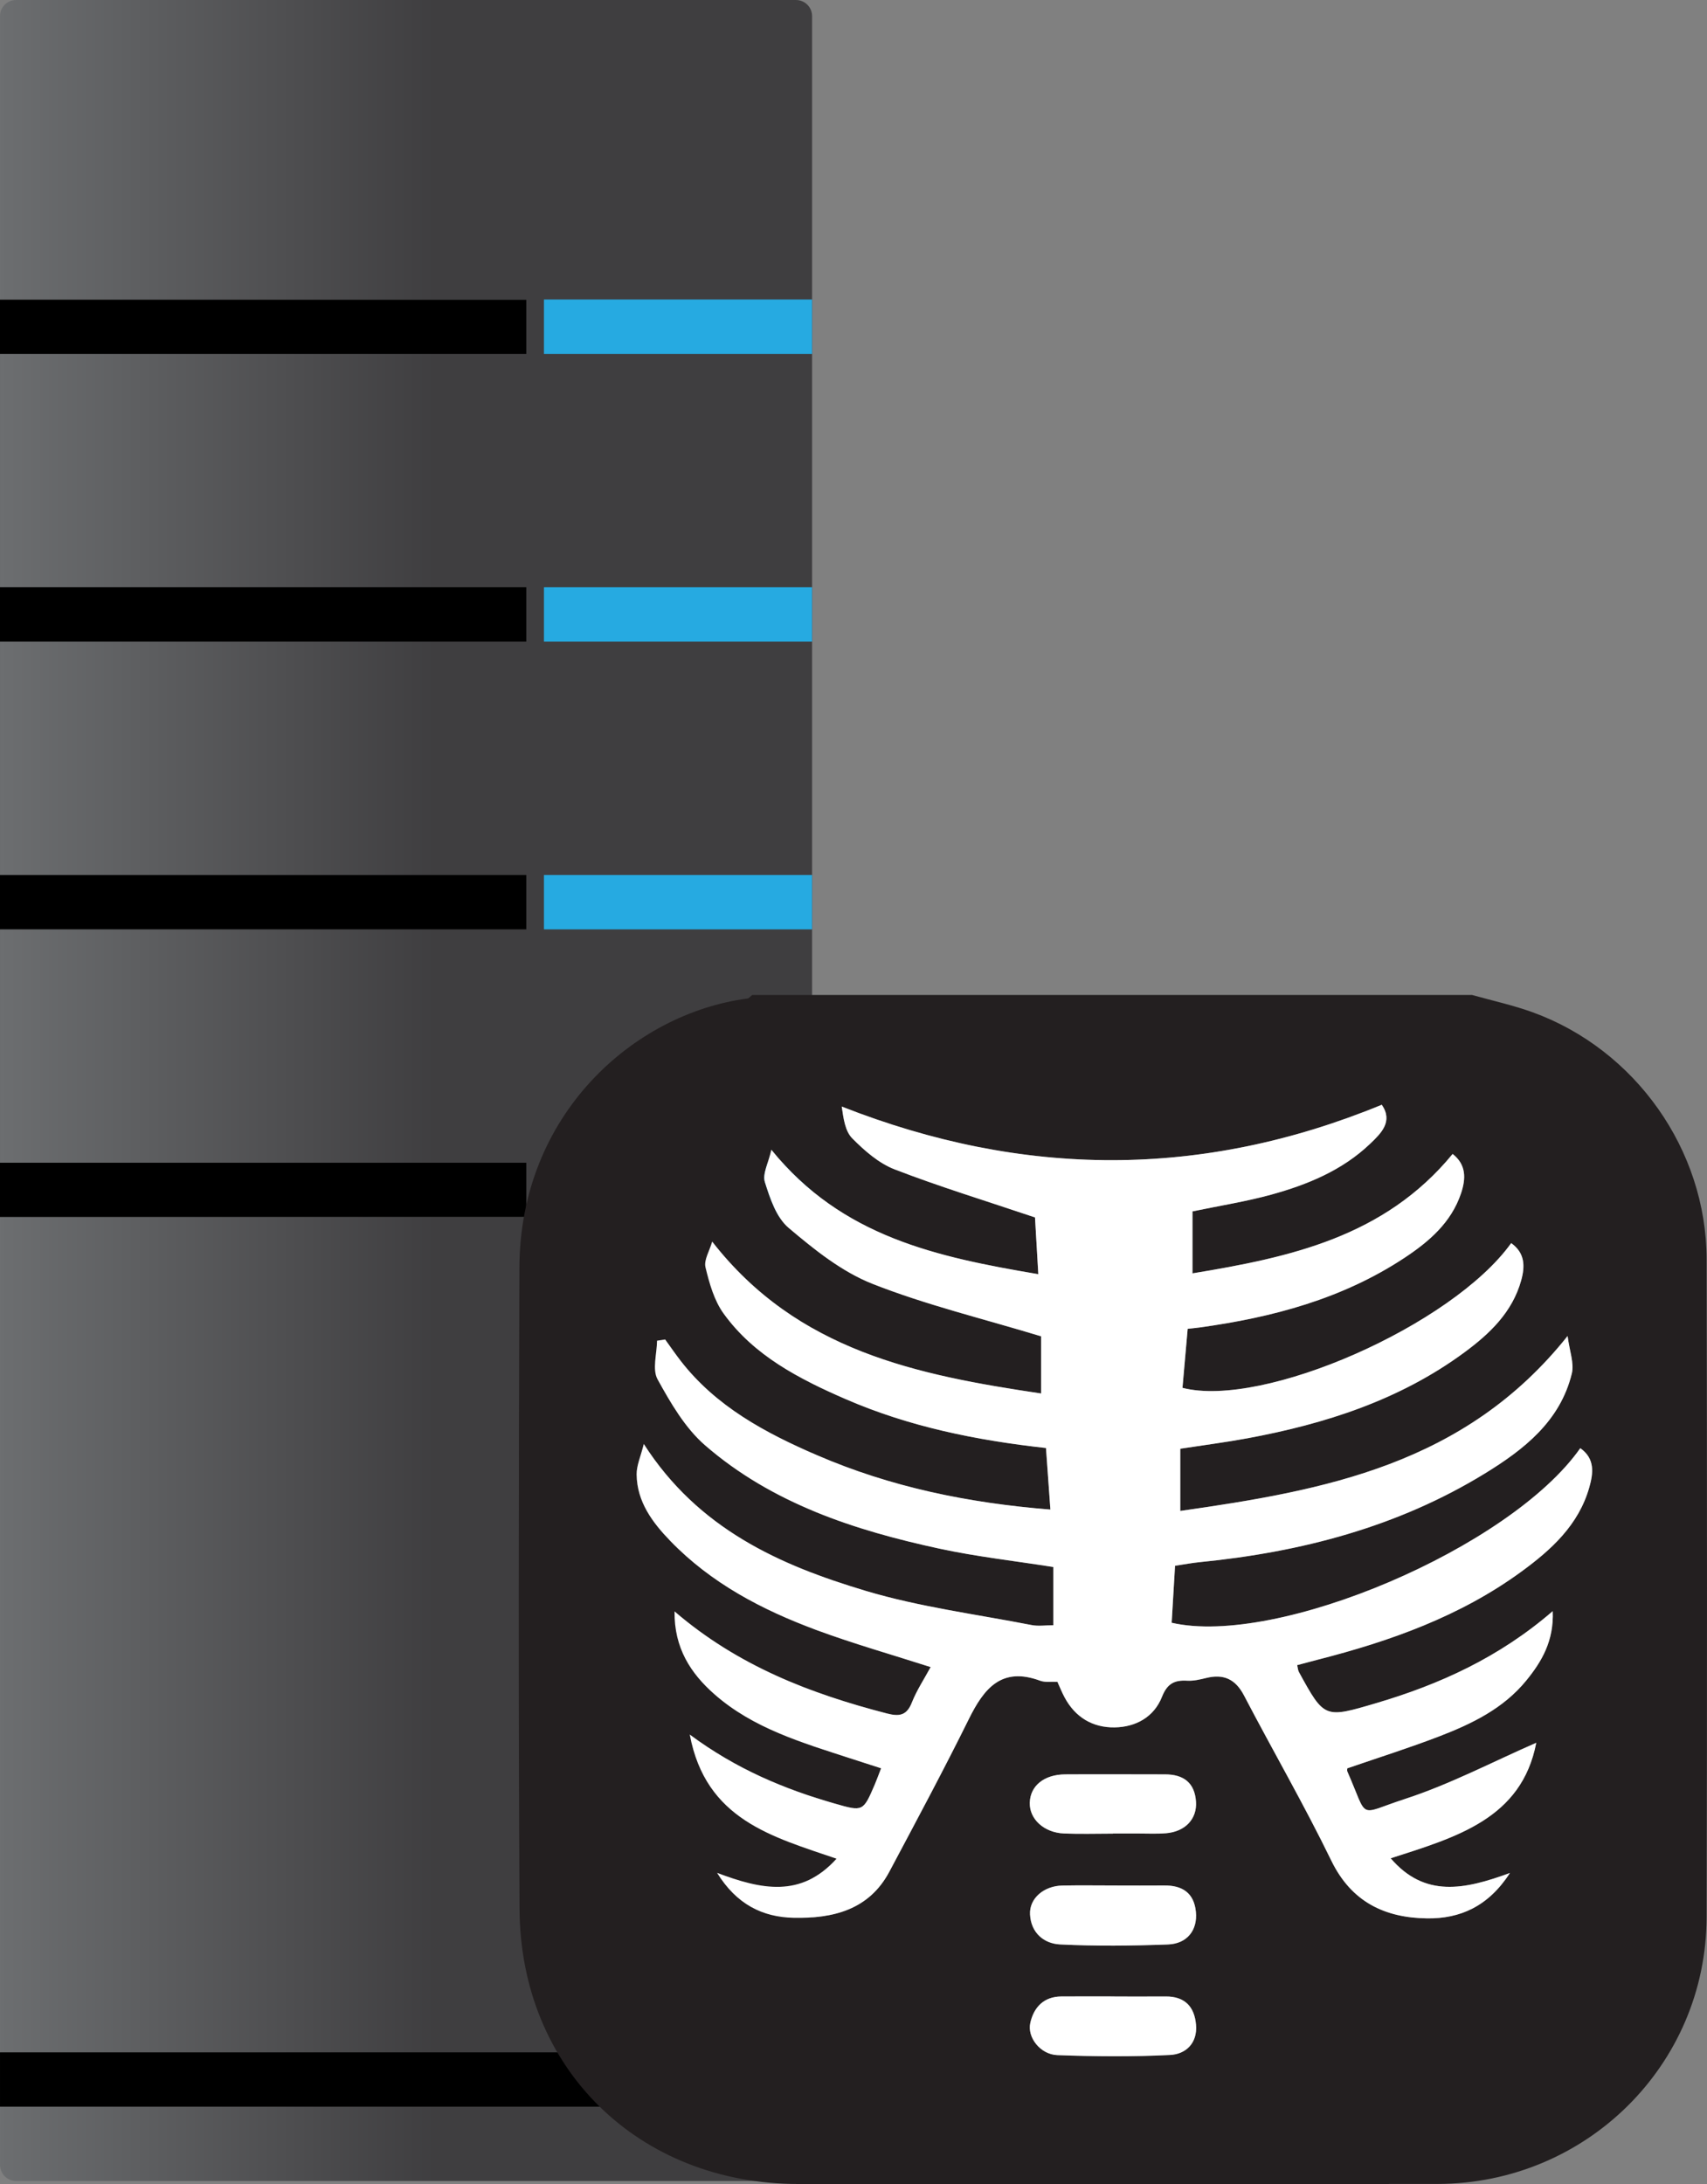 <?xml version="1.0" encoding="UTF-8" standalone="no"?><!-- Generator: Gravit.io --><svg xmlns="http://www.w3.org/2000/svg" xmlns:xlink="http://www.w3.org/1999/xlink" style="isolation:isolate" viewBox="0 0 200.181 256" width="200.181pt" height="256pt"><rect x="0" y="0" width="200.181" height="256" fill="#808080" stroke="none"/><defs><clipPath id="_clipPath_fs9sYF63GNrmkhmeU0p7aZCeh836Aj1V"><rect width="200.181" height="256"/></clipPath></defs><g clip-path="url(#_clipPath_fs9sYF63GNrmkhmeU0p7aZCeh836Aj1V)"><g><g><path d=" M 61.729 142.663 L 0 142.663 L 0 35.103 L 61.729 35.103 L 61.729 142.663 Z " fill="rgb(0,0,0)"/></g><g><linearGradient id="_lgradient_90" x1="0" y1="0.5" x2="1" y2="0.5" gradientTransform="matrix(95.233,0,0,255.64,0.001,0)" gradientUnits="userSpaceOnUse"><stop offset="0%" stop-opacity="1" style="stop-color:rgb(108,110,112)"/><stop offset="53.6%" stop-opacity="1" style="stop-color:rgb(63,62,64)"/><stop offset="100%" stop-opacity="1" style="stop-color:rgb(63,62,64)"/></linearGradient><path d=" M 1.898 0 C 0.85 0 0.001 0.843 0.001 1.885 L 0.001 35.102 L 61.729 35.102 L 61.729 41.48 L 0.001 41.48 L 0.001 68.831 L 61.729 68.831 L 61.729 75.211 L 0.001 75.211 L 0.001 102.561 L 61.729 102.561 L 61.729 108.933 L 0.001 108.933 L 0.001 136.29 L 61.729 136.29 L 61.729 142.663 L 0.001 142.663 L 0.001 253.743 C 0.001 254.798 0.85 255.64 1.898 255.64 L 93.336 255.64 C 94.385 255.64 95.234 254.798 95.234 253.743 L 95.234 1.885 C 95.234 0.843 94.385 0 93.336 0 L 1.898 0 Z " fill="url(#_lgradient_90)"/></g><g><path d=" M 95.234 41.481 L 63.789 41.481 L 63.789 35.103 L 95.234 35.103 L 95.234 41.481 Z " fill="rgb(38,170,225)"/></g><g><path d=" M 95.234 75.21 L 63.789 75.21 L 63.789 68.831 L 95.234 68.831 L 95.234 75.21 Z " fill="rgb(38,170,225)"/></g><g><path d=" M 95.234 108.933 L 63.789 108.933 L 63.789 102.561 L 95.234 102.561 L 95.234 108.933 Z " fill="rgb(38,170,225)"/></g><g><path d=" M 95.234 142.663 L 63.789 142.663 L 63.789 136.29 L 95.234 136.29 L 95.234 142.663 Z " fill="rgb(38,170,225)"/></g><g><path d=" M 95.234 246.927 L 0.001 246.927 L 0.001 240.561 L 95.234 240.561 L 95.234 246.927 Z " fill="rgb(0,0,0)"/></g><g><path d=" M 130.801 221.001 C 128.729 221.001 126.657 220.971 124.586 221.009 C 122.408 221.05 120.691 222.522 120.793 224.404 C 120.91 226.549 122.406 227.821 124.33 227.914 C 128.529 228.118 132.75 228.073 136.955 227.917 C 139.228 227.834 140.449 226.23 140.244 224.099 C 140.029 221.868 138.649 220.98 136.519 221 C 134.613 221.018 132.707 221.004 130.801 221.001 Z  M 130.513 214.923 L 130.513 214.914 C 131.511 214.91 132.508 214.912 133.505 214.909 C 134.586 214.906 135.672 214.967 136.745 214.877 C 138.982 214.69 140.384 213.219 140.254 211.189 C 140.112 208.957 138.788 207.978 136.626 207.978 C 132.72 207.979 128.813 207.952 124.907 207.978 C 122.423 207.994 120.805 209.334 120.761 211.317 C 120.72 213.224 122.427 214.81 124.779 214.907 C 126.687 214.985 128.602 214.923 130.513 214.923 Z  M 130.711 234.015 L 130.711 234.01 C 128.631 234.007 126.552 233.996 124.472 234.01 C 122.403 234.024 121.239 235.274 120.824 237.107 C 120.438 238.812 122.008 240.812 123.992 240.886 C 128.395 241.05 132.815 241.087 137.213 240.868 C 139.067 240.775 140.443 239.483 140.258 237.325 C 140.075 235.198 138.935 233.994 136.693 234.012 C 134.699 234.028 132.705 234.015 130.711 234.015 Z  M 123.529 190.499 C 122.609 190.499 121.768 190.632 120.983 190.478 C 114.484 189.209 107.853 188.361 101.535 186.473 C 91.436 183.455 81.889 179.212 75.498 169.251 C 75.135 170.717 74.646 171.771 74.657 172.819 C 74.69 176.027 76.516 178.46 78.614 180.628 C 83.396 185.567 89.349 188.693 95.7 191.044 C 100.09 192.668 104.609 193.947 109.138 195.402 C 108.386 196.793 107.503 198.119 106.93 199.568 C 106.322 201.106 105.437 201.209 104.007 200.84 C 95.028 198.521 86.515 195.243 79.104 188.875 C 79.054 193.17 80.996 196.139 83.789 198.594 C 88.34 202.593 94.042 204.25 99.644 206.077 C 100.85 206.47 102.06 206.856 103.328 207.264 C 103.002 208.102 102.81 208.647 102.582 209.176 C 101.22 212.337 101.211 212.357 97.89 211.401 C 91.99 209.704 86.371 207.376 80.89 203.312 C 82.762 213.293 90.554 215.284 98.109 217.86 C 93.938 222.488 89.265 221.473 84.095 219.523 C 86.375 223.216 89.432 224.716 93.071 224.79 C 97.641 224.882 101.898 223.891 104.298 219.378 C 107.454 213.444 110.635 207.519 113.616 201.496 C 115.398 197.895 117.455 195.33 121.978 197 C 122.572 197.219 123.293 197.096 124.004 197.134 C 124.289 197.756 124.533 198.368 124.841 198.946 C 126.092 201.292 128.142 202.51 130.718 202.471 C 133.198 202.433 135.329 201.255 136.263 198.896 C 136.881 197.334 137.724 196.911 139.223 196.998 C 139.954 197.04 140.715 196.862 141.438 196.683 C 143.49 196.174 144.879 196.802 145.89 198.737 C 149.268 205.207 152.935 211.533 156.126 218.092 C 158.492 222.955 162.429 224.796 167.366 224.857 C 171.191 224.903 174.523 223.486 177.07 219.537 C 171.731 221.494 167.082 222.465 163.085 217.814 C 170.787 215.332 178.441 213.18 180.158 204.276 C 175.056 206.5 170.049 209.143 164.744 210.867 C 159.087 212.705 160.54 213.397 158.005 207.643 C 157.952 207.524 157.998 207.361 157.998 207.271 C 161.621 206.021 165.257 204.879 168.807 203.512 C 172.623 202.043 176.303 200.26 178.976 196.991 C 180.805 194.755 182.231 192.333 182.091 188.846 C 175.822 194.261 168.854 197.428 161.39 199.629 C 155.315 201.42 155.319 201.44 152.32 195.976 C 152.208 195.773 152.202 195.511 152.121 195.174 C 152.949 194.954 153.744 194.737 154.542 194.534 C 163.033 192.368 171.215 189.457 178.373 184.241 C 181.897 181.674 185.119 178.764 186.374 174.349 C 186.844 172.696 187.076 170.983 185.321 169.743 C 177.138 181.417 149.781 193.063 137.402 190.207 C 137.533 187.997 137.664 185.789 137.798 183.527 C 138.884 183.365 139.781 183.193 140.687 183.103 C 152.545 181.932 163.881 178.989 174.122 172.716 C 178.688 169.919 182.957 166.604 184.325 161.002 C 184.623 159.784 184.056 158.356 183.833 156.597 C 171.808 171.693 155.318 174.69 138.41 177.1 L 138.41 169.81 C 141.198 169.381 143.749 169.055 146.273 168.588 C 155.41 166.897 164.138 164.105 171.72 158.524 C 174.683 156.343 177.357 153.816 178.394 150.065 C 178.853 148.403 178.835 146.865 177.218 145.709 C 170.306 155.356 148.14 165.108 138.67 162.673 C 138.87 160.403 139.072 158.112 139.28 155.754 C 139.861 155.689 140.264 155.654 140.664 155.598 C 149.206 154.421 157.422 152.244 164.713 147.427 C 167.579 145.533 170.177 143.314 171.334 139.883 C 171.923 138.135 171.951 136.511 170.352 135.258 C 162.343 145.01 151.247 147.375 139.842 149.255 L 139.842 141.991 C 143.074 141.317 146.108 140.842 149.051 140.034 C 153.318 138.863 157.403 137.187 160.673 134.066 C 161.969 132.83 163.391 131.449 162.043 129.493 C 140.974 138.155 120.02 138.08 98.71 129.702 C 98.914 131.092 99.103 132.576 99.939 133.421 C 101.375 134.872 103.052 136.345 104.915 137.065 C 110.124 139.079 115.48 140.712 121.376 142.697 C 121.464 144.207 121.6 146.562 121.762 149.351 C 109.913 147.343 98.736 145.001 90.46 134.762 C 90.11 136.319 89.396 137.596 89.698 138.553 C 90.301 140.47 91.041 142.707 92.477 143.921 C 95.483 146.462 98.725 149.066 102.326 150.485 C 108.59 152.953 115.199 154.543 122.094 156.632 L 122.094 163.334 C 107.564 161.172 93.526 158.369 83.52 145.53 C 83.206 146.624 82.527 147.689 82.732 148.541 C 83.186 150.424 83.752 152.439 84.862 153.974 C 88.444 158.927 93.741 161.636 99.181 163.998 C 106.611 167.224 114.472 168.82 122.662 169.725 C 122.837 172.161 123.006 174.502 123.181 176.94 C 113.48 176.167 104.422 174.288 95.814 170.568 C 89.751 167.948 83.97 164.866 79.806 159.483 C 79.181 158.676 78.604 157.831 78.004 157.004 C 77.687 157.052 77.37 157.1 77.052 157.148 C 77.036 158.677 76.47 160.509 77.112 161.674 C 78.644 164.45 80.341 167.379 82.691 169.416 C 90.552 176.229 100.198 179.367 110.167 181.52 C 114.523 182.461 118.976 182.955 123.529 183.675 L 123.529 190.499 Z  M 172.641 116.625 C 175.012 117.294 177.436 117.816 179.745 118.655 C 191.783 123.029 200.108 134.777 200.134 147.567 C 200.187 173.293 200.206 199.019 200.133 224.745 C 200.083 242.064 185.981 255.965 168.571 255.985 C 143.595 256.013 118.619 255.993 93.642 255.992 C 74.908 255.992 61.034 242.491 60.926 223.783 C 60.782 198.724 60.836 173.663 60.91 148.603 C 60.963 130.663 74.28 118.807 87.64 117.041 C 87.845 117.013 88.021 116.769 88.21 116.625 L 172.641 116.625 Z " fill="rgb(35,31,32)"/></g><g><path d=" M 123.529 190.499 L 123.529 183.674 C 118.977 182.955 114.523 182.461 110.167 181.52 C 100.198 179.367 90.552 176.229 82.691 169.416 C 80.341 167.379 78.644 164.45 77.113 161.673 C 76.47 160.508 77.036 158.677 77.052 157.148 C 77.37 157.1 77.687 157.052 78.005 157.003 C 78.604 157.831 79.181 158.675 79.806 159.483 C 83.971 164.866 89.752 167.948 95.814 170.568 C 104.422 174.288 113.481 176.167 123.181 176.939 C 123.006 174.502 122.838 172.161 122.663 169.725 C 114.473 168.82 106.611 167.224 99.181 163.998 C 93.741 161.636 88.444 158.927 84.862 153.974 C 83.752 152.439 83.186 150.423 82.733 148.541 C 82.527 147.689 83.207 146.624 83.52 145.53 C 93.526 158.369 107.564 161.172 122.094 163.334 L 122.094 156.632 C 115.199 154.543 108.59 152.952 102.327 150.484 C 98.725 149.065 95.483 146.462 92.478 143.921 C 91.041 142.707 90.302 140.469 89.698 138.553 C 89.396 137.596 90.11 136.319 90.46 134.762 C 98.736 145.001 109.913 147.342 121.762 149.351 C 121.6 146.561 121.464 144.207 121.376 142.697 C 115.481 140.712 110.124 139.078 104.915 137.065 C 103.052 136.345 101.375 134.872 99.939 133.421 C 99.104 132.576 98.914 131.092 98.711 129.702 C 120.02 138.079 140.975 138.155 162.043 129.493 C 163.392 131.449 161.969 132.829 160.674 134.066 C 157.403 137.186 153.319 138.862 149.051 140.034 C 146.108 140.841 143.075 141.317 139.842 141.99 L 139.842 149.255 C 151.247 147.375 162.343 145.01 170.352 135.258 C 171.951 136.511 171.923 138.135 171.334 139.883 C 170.177 143.314 167.579 145.533 164.713 147.427 C 157.422 152.244 149.206 154.421 140.664 155.598 C 140.264 155.653 139.861 155.689 139.28 155.754 C 139.072 158.111 138.87 160.403 138.67 162.673 C 148.141 165.108 170.306 155.355 177.218 145.709 C 178.835 146.864 178.854 148.403 178.394 150.065 C 177.357 153.816 174.683 156.342 171.72 158.524 C 164.138 164.105 155.41 166.896 146.273 168.588 C 143.749 169.055 141.198 169.381 138.411 169.81 L 138.411 177.1 C 155.319 174.69 171.808 171.692 183.833 156.597 C 184.056 158.355 184.623 159.784 184.326 161.001 C 182.957 166.604 178.688 169.919 174.122 172.716 C 163.881 178.989 152.545 181.932 140.687 183.103 C 139.782 183.192 138.885 183.365 137.798 183.527 C 137.664 185.788 137.534 187.997 137.403 190.207 C 149.781 193.063 177.138 181.417 185.322 169.743 C 187.077 170.983 186.844 172.696 186.374 174.349 C 185.119 178.764 181.898 181.673 178.374 184.241 C 171.215 189.457 163.033 192.368 154.542 194.533 C 153.744 194.737 152.949 194.954 152.122 195.173 C 152.202 195.511 152.209 195.772 152.32 195.976 C 155.319 201.44 155.316 201.42 161.39 199.629 C 168.854 197.428 175.822 194.261 182.091 188.845 C 182.231 192.333 180.805 194.755 178.976 196.991 C 176.303 200.26 172.623 202.043 168.807 203.512 C 165.258 204.879 161.621 206.021 157.998 207.271 C 157.998 207.361 157.953 207.523 158.005 207.642 C 160.54 213.397 159.087 212.705 164.744 210.867 C 170.049 209.143 175.056 206.499 180.158 204.276 C 178.441 213.18 170.787 215.332 163.085 217.814 C 167.083 222.465 171.731 221.493 177.07 219.537 C 174.523 223.485 171.192 224.903 167.367 224.856 C 162.43 224.796 158.492 222.955 156.126 218.092 C 152.935 211.533 149.268 205.207 145.89 198.737 C 144.88 196.802 143.491 196.174 141.438 196.683 C 140.716 196.862 139.954 197.039 139.223 196.997 C 137.724 196.911 136.881 197.334 136.263 198.896 C 135.33 201.255 133.198 202.433 130.719 202.471 C 128.142 202.51 126.093 201.292 124.842 198.946 C 124.533 198.368 124.289 197.756 124.005 197.134 C 123.293 197.096 122.573 197.219 121.978 197 C 117.455 195.33 115.398 197.894 113.616 201.496 C 110.635 207.519 107.455 213.444 104.298 219.378 C 101.898 223.891 97.642 224.882 93.072 224.789 C 89.433 224.716 86.376 223.216 84.095 219.523 C 89.265 221.473 93.938 222.488 98.109 217.86 C 90.555 215.284 82.762 213.293 80.89 203.312 C 86.371 207.376 91.99 209.703 97.89 211.401 C 101.212 212.357 101.22 212.337 102.582 209.176 C 102.81 208.647 103.002 208.102 103.328 207.264 C 102.06 206.856 100.851 206.47 99.644 206.076 C 94.043 204.25 88.34 202.593 83.79 198.594 C 80.996 196.139 79.055 193.17 79.105 188.875 C 86.515 195.242 95.028 198.521 104.007 200.84 C 105.437 201.209 106.323 201.106 106.931 199.568 C 107.503 198.119 108.386 196.793 109.138 195.402 C 104.609 193.947 100.091 192.668 95.7 191.043 C 89.349 188.693 83.396 185.567 78.615 180.627 C 76.516 178.46 74.69 176.027 74.657 172.818 C 74.646 171.77 75.135 170.717 75.499 169.251 C 81.889 179.212 91.436 183.455 101.536 186.473 C 107.854 188.361 114.484 189.209 120.983 190.478 C 121.768 190.631 122.61 190.499 123.529 190.499 Z " fill="rgb(255,255,255)"/></g><g><path d=" M 130.711 234.015 C 132.705 234.015 134.699 234.027 136.693 234.012 C 138.935 233.994 140.075 235.198 140.258 237.324 C 140.443 239.482 139.068 240.775 137.213 240.867 C 132.815 241.087 128.395 241.049 123.992 240.885 C 122.008 240.812 120.438 238.811 120.824 237.107 C 121.239 235.273 122.403 234.024 124.472 234.01 C 126.552 233.995 128.631 234.007 130.711 234.007 L 130.711 234.015 Z " fill="rgb(255,255,255)"/></g><g><path d=" M 130.514 214.923 C 128.602 214.923 126.688 214.986 124.78 214.907 C 122.428 214.81 120.72 213.224 120.762 211.317 C 120.805 209.335 122.424 207.995 124.908 207.978 C 128.814 207.952 132.72 207.979 136.627 207.979 C 138.789 207.978 140.113 208.958 140.255 211.189 C 140.384 213.219 138.983 214.69 136.746 214.877 C 135.673 214.968 134.587 214.906 133.506 214.91 C 132.509 214.913 131.511 214.91 130.514 214.91 L 130.514 214.923 Z " fill="rgb(255,255,255)"/></g><g><path d=" M 130.801 221.002 C 132.707 221.003 134.613 221.018 136.519 221 C 138.649 220.98 140.029 221.867 140.244 224.1 C 140.449 226.23 139.228 227.833 136.955 227.917 C 132.75 228.072 128.529 228.118 124.33 227.913 C 122.406 227.82 120.91 226.548 120.793 224.404 C 120.691 222.521 122.408 221.049 124.586 221.009 C 126.657 220.97 128.729 221.001 130.801 221.002 Z " fill="rgb(255,255,255)"/></g></g></g></svg>